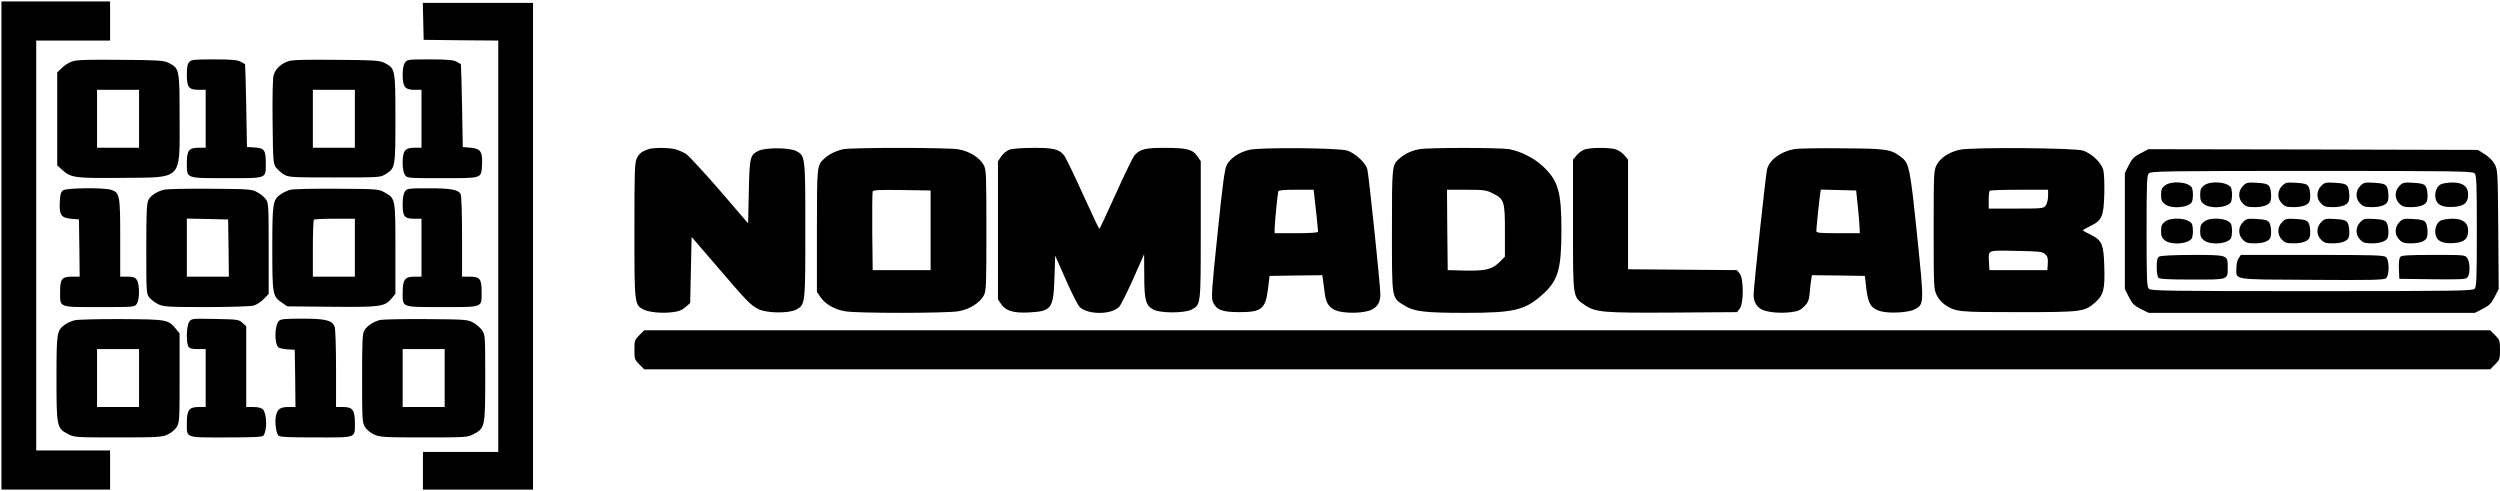 <?xml version="1.0" standalone="no"?>
<!DOCTYPE svg PUBLIC "-//W3C//DTD SVG 20010904//EN"
 "http://www.w3.org/TR/2001/REC-SVG-20010904/DTD/svg10.dtd">
<svg version="1.0" xmlns="http://www.w3.org/2000/svg"
 width="1726pt" height="339pt" viewBox="0 0 1726 339"
 preserveAspectRatio="xMidYMid meet">

<g transform="translate(0,339) scale(0.1,-0.1)"
fill="#000000" stroke="none">
<path d="M10 1695 l0 -1685 375 0 375 0 0 135 0 135 -255 0 -255 0 0 1415 0
1415 255 0 255 0 0 135 0 135 -375 0 -375 0 0 -1685z"/>
<path d="M2922 3243 l3 -128 258 -3 257 -2 0 -1420 0 -1420 -260 0 -260 0 0
-130 0 -130 380 0 380 0 0 1680 0 1680 -380 0 -381 0 3 -127z"/>
<path d="M496 2965 c-22 -7 -53 -28 -70 -45 l-31 -30 0 -321 0 -321 37 -33
c57 -52 87 -56 406 -53 428 4 402 -22 402 408 0 344 -1 348 -76 386 -35 17
-66 19 -334 21 -234 2 -303 0 -334 -12z m464 -395 l0 -200 -145 0 -145 0 0
200 0 200 145 0 145 0 0 -200z"/>
<path d="M1307 2962 c-13 -14 -17 -37 -17 -89 0 -86 14 -103 83 -103 l47 0 0
-200 0 -200 -48 0 c-68 0 -82 -18 -82 -107 0 -107 -10 -103 277 -103 282 0
268 -5 268 105 0 89 -10 103 -78 107 l-52 3 -5 285 c-3 157 -7 286 -8 287 -1
1 -15 9 -32 18 -22 11 -65 15 -183 15 -136 0 -156 -2 -170 -18z"/>
<path d="M1987 2966 c-51 -19 -85 -52 -98 -95 -6 -23 -9 -143 -7 -323 3 -273
4 -288 24 -315 12 -15 36 -37 55 -48 32 -19 52 -20 349 -20 313 0 315 0 353
23 66 42 67 46 67 384 0 342 -1 346 -76 384 -35 17 -66 19 -334 21 -232 2
-303 0 -333 -11z m463 -396 l0 -200 -145 0 -145 0 0 200 0 200 145 0 145 0 0
-200z"/>
<path d="M2796 2958 c-10 -14 -16 -44 -16 -83 0 -84 16 -105 81 -105 l49 0 0
-200 0 -200 -49 0 c-65 0 -81 -21 -81 -105 0 -39 6 -69 16 -83 15 -22 18 -22
258 -22 280 0 268 -4 274 94 4 89 -10 110 -78 116 l-55 5 -5 285 c-3 157 -7
286 -8 287 -1 1 -15 9 -32 18 -22 11 -65 15 -184 15 -149 0 -155 -1 -170 -22z"/>
<path d="M4479 2361 c-46 -15 -66 -30 -83 -65 -14 -30 -16 -90 -16 -496 0
-511 0 -514 63 -547 38 -19 128 -28 202 -18 42 5 65 14 88 35 l32 28 5 228 5
228 180 -209 c206 -240 224 -259 279 -288 55 -30 213 -32 264 -4 62 34 62 37
62 547 0 510 0 513 -62 547 -47 25 -219 26 -265 0 -55 -29 -58 -43 -63 -280
l-5 -219 -197 229 c-109 125 -213 238 -231 250 -19 12 -52 26 -73 32 -44 12
-146 13 -185 2z"/>
<path d="M5823 2360 c-49 -10 -99 -34 -131 -64 -52 -47 -52 -45 -52 -498 l0
-423 25 -37 c33 -48 95 -84 169 -97 80 -15 700 -14 783 0 76 13 148 58 175
109 17 32 18 67 18 450 0 383 -1 418 -18 450 -27 51 -99 96 -175 109 -74 13
-729 13 -794 1z m602 -560 l0 -275 -200 0 -200 0 -3 265 c-1 146 0 270 3 278
3 10 48 12 202 10 l198 -3 0 -275z"/>
<path d="M6970 2357 c-19 -7 -44 -27 -57 -46 l-23 -34 0 -477 0 -477 23 -34
c30 -45 87 -62 192 -56 155 8 168 26 175 237 l5 155 74 -167 c40 -92 83 -176
96 -188 58 -55 220 -53 272 2 12 13 55 100 97 193 l75 170 1 -148 c0 -169 10
-205 62 -234 47 -26 219 -26 265 0 64 34 63 27 63 550 l0 474 -23 34 c-32 47
-71 58 -220 58 -137 1 -176 -8 -213 -50 -12 -13 -70 -133 -130 -266 -60 -133
-111 -243 -114 -243 -3 0 -54 108 -114 240 -60 133 -118 252 -129 267 -34 43
-74 53 -214 52 -72 0 -143 -5 -163 -12z"/>
<path d="M8627 2356 c-69 -15 -134 -58 -158 -106 -14 -27 -29 -139 -63 -473
-41 -393 -44 -442 -32 -472 23 -54 64 -70 181 -70 157 0 182 21 200 165 l10
85 182 3 182 2 5 -32 c3 -18 8 -60 12 -92 8 -83 46 -121 128 -131 78 -10 168
-1 204 21 36 21 52 52 52 102 0 63 -80 825 -90 864 -12 44 -81 108 -137 128
-54 19 -595 24 -676 6z m447 -318 c7 -54 26 -234 26 -248 0 -6 -53 -10 -150
-10 l-150 0 0 28 c0 35 20 243 25 260 3 9 37 12 124 12 l120 0 5 -42z"/>
<path d="M9799 2360 c-52 -9 -103 -33 -137 -64 -52 -47 -52 -45 -52 -498 0
-481 -3 -461 85 -517 67 -42 140 -51 421 -51 339 0 413 18 536 129 105 94 128
173 128 441 0 269 -22 343 -129 443 -59 55 -151 102 -230 117 -62 11 -553 12
-622 0z m507 -305 c79 -39 84 -54 84 -260 l0 -177 -38 -38 c-50 -50 -96 -61
-239 -58 l-118 3 -3 278 -2 277 133 0 c122 0 137 -2 183 -25z"/>
<path d="M10943 2359 c-17 -5 -43 -23 -57 -40 l-26 -31 0 -451 c0 -514 -3
-495 83 -554 74 -50 128 -54 615 -51 l434 3 19 24 c28 34 28 208 0 242 l-19
24 -376 3 -376 3 0 379 0 378 -26 31 c-14 17 -42 35 -62 41 -45 12 -165 12
-209 -1z"/>
<path d="M12383 2360 c-94 -20 -165 -73 -183 -138 -9 -34 -89 -777 -93 -864
-2 -47 19 -86 57 -105 37 -19 127 -28 202 -18 47 6 64 13 90 39 28 28 33 41
39 101 3 39 8 80 11 93 l4 22 183 -2 182 -3 10 -87 c12 -104 32 -137 96 -156
59 -18 193 -11 237 12 67 35 67 33 17 517 -48 465 -54 492 -110 535 -71 54
-97 58 -410 60 -159 2 -309 -1 -332 -6z m444 -400 c6 -63 12 -130 12 -147 l1
-33 -150 0 c-125 0 -150 2 -150 15 0 21 20 215 26 253 l5 33 122 -3 122 -3 12
-115z"/>
<path d="M13529 2356 c-73 -16 -133 -56 -159 -106 -19 -37 -20 -58 -20 -446 0
-395 1 -409 21 -452 12 -25 37 -53 58 -67 76 -49 91 -50 506 -50 439 0 456 2
530 67 58 51 68 89 63 248 -4 153 -16 182 -95 220 -29 14 -52 27 -52 30 0 3
23 16 52 30 79 38 91 67 95 220 2 73 -1 143 -7 167 -13 49 -78 112 -138 133
-53 19 -772 25 -854 6z m611 -319 c0 -23 -7 -53 -16 -65 -15 -21 -20 -22 -205
-22 l-189 0 0 58 c0 32 3 62 7 65 3 4 96 7 205 7 l198 0 0 -43z m-21 -401 c18
-16 21 -29 19 -65 l-3 -46 -200 0 -200 0 -3 54 c-5 87 -16 83 187 79 161 -3
181 -5 200 -22z"/>
<path d="M14779 2332 c-45 -23 -59 -37 -81 -81 l-28 -55 0 -401 0 -401 28 -55
c22 -45 36 -59 81 -82 l55 -27 1126 0 1126 0 55 28 c45 23 58 36 82 82 l28 55
-3 410 c-3 394 -4 412 -24 450 -13 25 -39 51 -69 70 l-48 30 -1137 3 -1137 2
-54 -28z m2305 -138 c14 -13 16 -64 16 -399 0 -335 -2 -386 -16 -399 -14 -14
-130 -16 -1124 -16 -994 0 -1110 2 -1124 16 -14 13 -16 64 -16 399 0 335 2
386 16 399 14 14 130 16 1124 16 994 0 1110 -2 1124 -16z"/>
<path d="M14946 2109 c-21 -16 -26 -29 -26 -64 0 -35 5 -48 26 -64 44 -35 160
-26 186 13 4 6 8 29 8 51 0 22 -4 45 -8 51 -26 39 -142 48 -186 13z"/>
<path d="M15216 2109 c-21 -16 -26 -29 -26 -64 0 -35 5 -48 26 -64 44 -35 160
-26 186 13 4 6 8 29 8 51 0 22 -4 45 -8 51 -26 39 -142 48 -186 13z"/>
<path d="M15486 2107 c-35 -35 -35 -89 -1 -122 20 -21 34 -25 80 -25 55 0 93
12 107 34 13 19 9 91 -6 111 -11 15 -30 20 -84 23 -65 4 -73 2 -96 -21z"/>
<path d="M15756 2107 c-35 -35 -35 -89 -1 -122 20 -21 34 -25 80 -25 55 0 93
12 107 34 13 19 9 91 -6 111 -11 15 -30 20 -84 23 -65 4 -73 2 -96 -21z"/>
<path d="M16026 2107 c-35 -35 -35 -89 -1 -122 20 -21 34 -25 80 -25 55 0 93
12 107 34 13 19 9 91 -6 111 -11 15 -30 20 -84 23 -65 4 -73 2 -96 -21z"/>
<path d="M16296 2107 c-35 -35 -35 -89 -1 -122 20 -21 34 -25 80 -25 55 0 93
12 107 34 13 19 9 91 -6 111 -11 15 -30 20 -84 23 -65 4 -73 2 -96 -21z"/>
<path d="M16566 2107 c-35 -35 -35 -89 -1 -122 20 -21 34 -25 80 -25 55 0 93
12 107 34 13 19 9 91 -6 111 -11 15 -30 20 -84 23 -65 4 -73 2 -96 -21z"/>
<path d="M16850 2117 c-31 -16 -47 -70 -31 -110 14 -36 52 -50 125 -45 69 5
96 29 96 85 0 55 -36 83 -107 83 -32 0 -69 -6 -83 -13z"/>
<path d="M14946 1859 c-21 -16 -26 -29 -26 -64 0 -35 5 -48 26 -64 44 -35 160
-26 186 13 4 6 8 29 8 51 0 22 -4 45 -8 51 -26 39 -142 48 -186 13z"/>
<path d="M15216 1859 c-21 -16 -26 -29 -26 -64 0 -35 5 -48 26 -64 44 -35 160
-26 186 13 4 6 8 29 8 51 0 22 -4 45 -8 51 -26 39 -142 48 -186 13z"/>
<path d="M15486 1857 c-35 -35 -35 -89 -1 -122 20 -21 34 -25 80 -25 55 0 93
12 107 34 13 19 9 91 -6 111 -11 15 -30 20 -84 23 -65 4 -73 2 -96 -21z"/>
<path d="M15756 1857 c-35 -35 -35 -89 -1 -122 20 -21 34 -25 80 -25 55 0 93
12 107 34 13 19 9 91 -6 111 -11 15 -30 20 -84 23 -65 4 -73 2 -96 -21z"/>
<path d="M16026 1857 c-35 -35 -35 -89 -1 -122 20 -21 34 -25 80 -25 55 0 93
12 107 34 13 19 9 91 -6 111 -11 15 -30 20 -84 23 -65 4 -73 2 -96 -21z"/>
<path d="M16296 1857 c-35 -35 -35 -89 -1 -122 20 -21 34 -25 80 -25 55 0 93
12 107 34 13 19 9 91 -6 111 -11 15 -30 20 -84 23 -65 4 -73 2 -96 -21z"/>
<path d="M16566 1857 c-35 -35 -35 -89 -1 -122 20 -21 34 -25 80 -25 55 0 93
12 107 34 13 19 9 91 -6 111 -11 15 -30 20 -84 23 -65 4 -73 2 -96 -21z"/>
<path d="M16850 1867 c-31 -16 -47 -70 -31 -110 14 -36 52 -50 125 -45 69 5
96 29 96 85 0 55 -36 83 -107 83 -32 0 -69 -6 -83 -13z"/>
<path d="M14908 1619 c-14 -8 -18 -24 -18 -72 0 -36 5 -68 12 -75 9 -9 75 -12
235 -12 254 0 243 -4 243 89 0 81 1 81 -243 81 -125 0 -219 -5 -229 -11z"/>
<path d="M15456 1608 c-9 -12 -16 -43 -16 -68 0 -85 -38 -79 521 -82 408 -3
499 -1 512 11 23 18 24 123 1 145 -14 14 -74 16 -509 16 l-494 0 -15 -22z"/>
<path d="M16571 1616 c-7 -9 -11 -41 -9 -83 l3 -68 230 -3 c207 -2 231 -1 242
15 18 24 16 104 -3 131 -15 22 -19 22 -233 22 -176 0 -221 -3 -230 -14z"/>
<path d="M435 2076 c-14 -10 -20 -29 -22 -77 -5 -92 8 -113 77 -119 l55 -5 3
-197 2 -198 -48 0 c-75 0 -87 -14 -87 -103 0 -113 -15 -107 271 -107 240 0
243 0 258 22 21 30 21 136 0 166 -12 18 -25 22 -65 22 l-49 0 0 265 c0 295 -3
314 -61 334 -48 17 -310 14 -334 -3z"/>
<path d="M1135 2081 c-52 -13 -94 -40 -110 -71 -12 -24 -15 -81 -15 -338 0
-302 0 -310 22 -337 12 -15 40 -36 62 -46 37 -17 70 -19 331 -19 160 0 306 5
325 10 20 5 51 26 70 45 l35 36 0 314 c0 301 -1 315 -21 341 -11 15 -38 37
-60 48 -36 20 -57 21 -324 23 -157 1 -298 -2 -315 -6z m443 -403 l2 -198 -145
0 -145 0 0 200 0 201 143 -3 142 -3 3 -197z"/>
<path d="M2000 2079 c-19 -6 -47 -20 -63 -31 -54 -38 -57 -61 -57 -374 0 -320
2 -330 67 -374 l36 -25 306 -3 c339 -3 366 0 416 59 l25 31 0 309 c0 349 0
348 -72 389 -43 25 -44 25 -333 27 -175 1 -304 -2 -325 -8z m450 -399 l0 -200
-145 0 -145 0 0 193 c0 107 3 197 7 200 3 4 69 7 145 7 l138 0 0 -200z"/>
<path d="M2796 2068 c-11 -15 -16 -45 -16 -90 0 -83 12 -98 81 -98 l49 0 0
-200 0 -200 -49 0 c-66 0 -81 -21 -81 -112 0 -102 -11 -98 274 -98 286 0 271
-6 271 107 0 89 -12 103 -87 103 l-48 0 0 276 c0 160 -4 283 -10 294 -16 31
-67 40 -221 40 -141 0 -149 -1 -163 -22z"/>
<path d="M516 1179 c-21 -5 -51 -18 -67 -30 -57 -41 -59 -51 -59 -371 0 -335
2 -344 80 -385 42 -22 50 -23 344 -23 275 0 305 2 343 20 25 11 51 33 63 52
19 31 20 50 20 340 l0 306 -26 32 c-54 64 -60 65 -374 67 -157 1 -302 -3 -324
-8z m444 -399 l0 -200 -145 0 -145 0 0 200 0 200 145 0 145 0 0 -200z"/>
<path d="M1306 1168 c-18 -26 -22 -138 -6 -169 9 -15 22 -19 65 -19 l55 0 0
-200 0 -200 -49 0 c-65 0 -81 -21 -81 -108 0 -109 -17 -102 269 -102 187 0
251 3 259 12 28 36 25 153 -4 183 -10 9 -34 15 -65 15 l-49 0 0 278 0 279 -26
24 c-25 23 -32 24 -189 27 -160 3 -163 3 -179 -20z"/>
<path d="M1926 1175 c-31 -31 -33 -159 -3 -184 7 -5 35 -11 62 -13 l50 -3 3
-197 2 -198 -49 0 c-58 0 -77 -15 -87 -66 -7 -41 2 -112 18 -131 8 -10 67 -13
259 -13 286 0 269 -7 269 102 0 87 -16 108 -81 108 l-49 0 0 264 c0 151 -4
276 -10 291 -17 44 -62 55 -224 55 -117 0 -148 -3 -160 -15z"/>
<path d="M2624 1181 c-46 -12 -89 -40 -108 -71 -14 -24 -16 -69 -16 -332 0
-286 1 -305 20 -336 12 -19 38 -41 63 -52 38 -18 68 -20 343 -20 294 0 302 1
344 23 78 41 80 49 80 388 0 291 0 297 -22 329 -13 18 -41 43 -63 54 -38 20
-57 21 -325 23 -157 1 -299 -2 -316 -6z m446 -401 l0 -200 -145 0 -145 0 0
200 0 200 145 0 145 0 0 -200z"/>
<path d="M4414 1076 c-32 -32 -34 -38 -34 -101 0 -63 2 -69 34 -101 l34 -34
6372 0 6372 0 34 34 c32 32 34 38 34 101 0 63 -2 69 -34 101 l-34 34 -6372 0
-6372 0 -34 -34z"/>
</g>
</svg>

